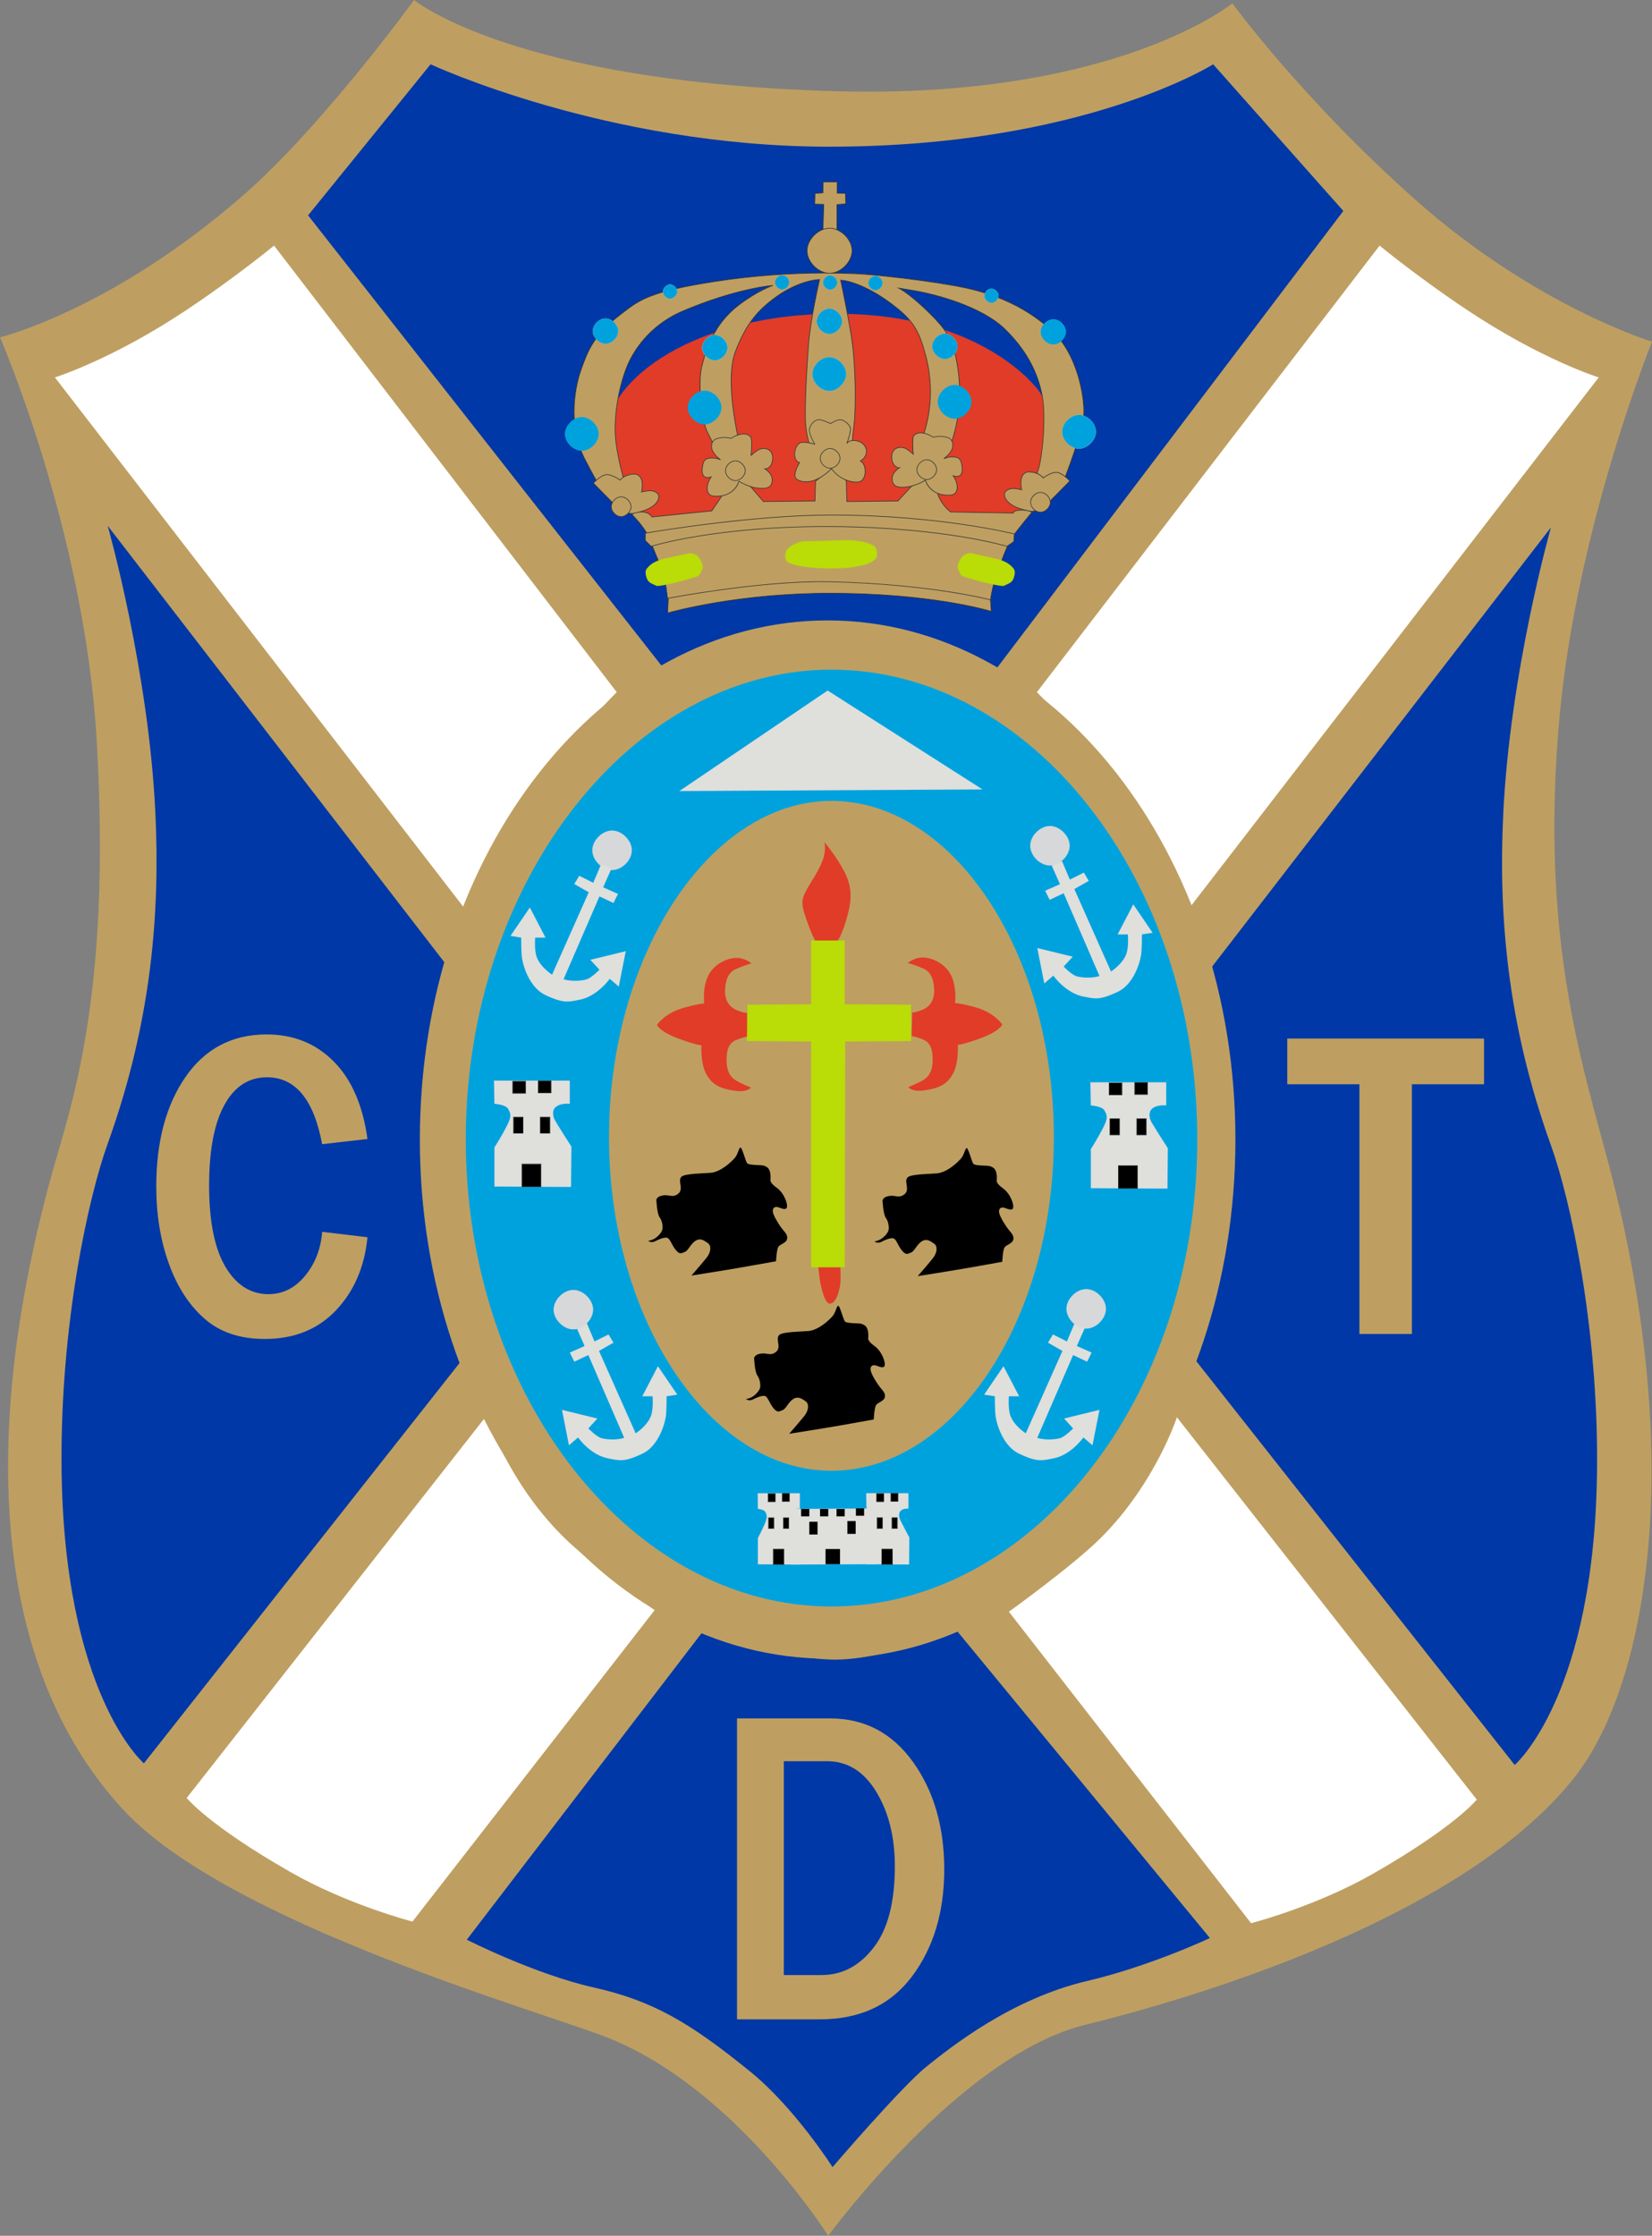 <?xml version="1.0" encoding="UTF-8"?>
<svg id="Calque_2" data-name="Calque 2" xmlns="http://www.w3.org/2000/svg" viewBox="0 0 1040.77 1408.22">
  <rect x="0" y="0" width="1040.77" height="1408.22" fill="#808080" stroke="none"/>
  <defs>
    <style>
      .cls-1, .cls-2, .cls-3, .cls-4, .cls-5, .cls-6, .cls-7, .cls-8, .cls-9, .cls-10, .cls-11, .cls-12, .cls-13, .cls-14, .cls-15, .cls-16, .cls-17, .cls-18 {
        stroke-width: 0px;
      }

      .cls-1, .cls-2, .cls-4, .cls-5, .cls-11, .cls-13, .cls-15, .cls-16 {
        fill-rule: evenodd;
      }

      .cls-1, .cls-6 {
        fill: #00a2de;
      }

      .cls-2, .cls-3 {
        fill: #badc07;
      }

      .cls-4, .cls-10 {
        fill: #e03c28;
      }

      .cls-5 {
        fill: #d7d8d9;
      }

      .cls-7 {
        fill: #353434;
      }

      .cls-8, .cls-15 {
        fill: #000;
      }

      .cls-9, .cls-13 {
        fill: #dfdfdc;
      }

      .cls-11 {
        fill: #fdd688;
      }

      .cls-12, .cls-16 {
        fill: #be9f61;
      }

      .cls-14 {
        fill: #fff;
      }

      .cls-17 {
        fill: #0038a7;
      }

      .cls-18 {
        fill: #9cd3ed;
      }
    </style>
  </defs>
  <g id="svg2816">
    <g>
      <g id="path2828">
        <path class="cls-12" d="M776.41,2.1s-73.4,60.13-249.11,55.37C323.17,51.93,260.88,0,260.88,0c0,0-58.15,80.13-108.64,123.88C69.2,195.84,0,212.46,0,212.46c0,0,53.18,121.94,60.88,253.27,9.7,164.7-17.15,233.06-29.05,276.78C-15.24,915.54-.25,1055.51,77.5,1139.73c66.45,71.96,264.35,127.33,305.86,143.92,80.47,32.21,138.41,124.57,138.41,124.57,0,0,83.04-113.49,161.91-132.87,45.1-11.08,233.9-60.88,308.64-156.37,45.2-57.77,70.11-198.15,22.13-382-16.59-63.67-44.94-145.29-31.83-286.48,11.08-119,58.16-235.28,58.16-235.28,0,0-73.12-22.22-148.11-88.57C820.7,62.97,776.41,2.1,776.41,2.1Z"/>
      </g>
      <g>
        <g id="path2832">
          <path class="cls-17" d="M194.09,135.65l77.18-95.15s111.05,51.89,251.18,51.89c159.85,0,241.85-51.89,241.85-51.89l82.01,92.36-217.97,287.55h-210.71L194.09,135.65Z"/>
        </g>
        <g id="path2836">
          <path class="cls-17" d="M67.83,331.15l213.81,277.13,10.39,247.05-201.38,255.34s-50.86-43.6-51.89-187.86c-.63-88.24,16.68-168.07,29.08-202.42,28.01-77.84,32.9-146.29,30.08-207.61-4.13-90.29-30.08-181.63-30.08-181.63Z"/>
        </g>
        <g id="path2840">
          <path class="cls-17" d="M977.11,332.18l-213.84,277.13-10.38,247.05,201.37,255.34s50.86-43.6,51.9-187.86c.63-88.24-16.68-168.08-29.05-202.42-28.04-77.84-32.92-146.29-30.11-207.61,4.13-90.29,30.11-181.63,30.11-181.63Z"/>
        </g>
        <g id="path2844">
          <path class="cls-17" d="M443.58,1026.59l-149.49,195.16s42.91,21.78,79.94,30.08c37.15,8.36,60.19,21.81,98.59,52.96,27.95,22.63,51.89,60.19,51.89,60.19,0,0,43.6-50.86,59.19-63.32,15.56-12.45,53.34-42.69,101.38-53.96,39.77-9.36,77.15-27.01,77.15-27.01l-159.85-194.09s-45.7,19.69-78.9,18.69c-34.24-1.03-79.91-18.69-79.91-18.69h0Z"/>
        </g>
      </g>
      <g id="path2848">
        <path class="cls-14" d="M635.6,1015.16s40.34-28.95,58.12-46.7c34.24-34.27,47.73-75.78,47.73-75.78l188.92,240.82s-13.61,17.12-65.38,46.7c-36.34,20.75-76.81,31.15-76.81,31.15l-152.58-196.19Z"/>
      </g>
      <g id="path2852">
        <path class="cls-14" d="M412.43,1014.14s-40.38-28.96-58.12-46.71c-34.27-34.27-47.76-75.78-47.76-75.78l-188.92,240.82s13.62,17.12,65.42,46.7c36.31,20.75,76.81,31.15,76.81,31.15l152.58-196.18Z"/>
      </g>
      <g id="path2856">
        <path class="cls-14" d="M653.25,435.97l215.9-281.28s23.85,19.72,55,40.47c46.98,31.33,83.04,42.56,83.04,42.56l-259.51,336.31s-15.15-45.17-40.47-76.81c-29.05-36.34-53.96-61.26-53.96-61.26h0Z"/>
      </g>
      <g id="path2860">
        <path class="cls-14" d="M388.55,435.97L172.65,154.68s-23.88,19.72-55.02,40.47c-46.95,31.33-83.04,42.56-83.04,42.56l259.5,336.31s15.18-45.17,40.47-76.81c29.08-36.34,53.99-61.26,53.99-61.26Z"/>
      </g>
      <g id="path2864">
        <path class="cls-16" d="M521.42,390.78c141.69,0,256.9,146.35,256.9,326.95s-115.21,326.99-256.9,326.99-256.91-146.36-256.91-326.99,115.21-326.95,256.91-326.95h0Z"/>
      </g>
      <g id="path2868">
        <path class="cls-1" d="M523.86,421.79c126.14,0,230.42,132.36,230.42,295.84s-104.28,294.24-230.42,294.24-230.43-132.33-230.43-294.24,104.32-295.84,230.43-295.84h0Z"/>
      </g>
      <g id="path2872">
        <path class="cls-16" d="M523.8,504.45c76.31,0,140.13,95,140.13,211.77s-63.82,210.17-140.13,210.17-140.13-94.96-140.13-210.17,63.85-211.77,140.13-211.77h0Z"/>
      </g>
      <g id="path2876">
        <path class="cls-15" d="M556,756.01c.69-1.72,2.1-2.41,4.51-2.76,3.07-.44,5.19,1.03,7.6,0,6.63-2.85.69-8.98,3.82-11.77,2.22-1.97,14.17-2.07,18.34-2.41,4.13-.34,9.67-3.47,14.86-9.01,2.38-2.5,2.76-6.57,3.82-6.91,1.03-.34,3.09,7.95,4.13,9.7,1.03,1.72,9.01,1.03,10.74,1.72s4.51,1.38,4.17,8.64c0,0-1.03,1.75,3.78,5.19,4.86,3.48,6.92,10.05,6.58,12.12s-2.41,1.38-5.2.34c-2.76-1.03-4.47.69-3.45,3.82,1.03,3.09,4.17,7.95,5.89,10.02,1.72,2.09,3.45,3.81,2.76,6.23-.69,2.44-4.48,3.13-5.54,4.86-1.03,1.71-1.38,8.98-1.38,8.98,0,0-11.76,2.09-21.43,3.81-9.7,1.72-31.83,5.2-31.83,5.2,0,0,7.26-8.3,9.67-11.43,2.44-3.1,3.13-7.26.69-8.98-2.41-1.75-4.82-3.48-7.95-1.41-3.1,2.1-4.51,6.23-6.58,6.95-2.06.69-3.09,2.07-5.88-1.41-2.76-3.44-3.45-7.6-5.88-7.6s-5.2,1.38-7.27,2.44c-2.06,1.03-4.13-.38-4.13-.38,0,0,2.4-.34,4.47-1.72,2.1-1.38,4.17-3.79,4.51-5.54.34-1.72,0-5.17-1.72-7.61-1.75-2.4-2.1-11.07-2.1-11.07h0Z"/>
      </g>
      <g id="path2880">
        <path class="cls-15" d="M413.47,755.66c.69-1.72,2.07-2.41,4.51-2.76,3.07-.44,5.16,1.03,7.61,0,6.6-2.85.69-9.01,3.79-11.77,2.22-1.97,14.21-2.07,18.34-2.41,4.16-.34,9.7-3.47,14.9-9.01,2.35-2.5,2.75-6.57,3.79-6.91,1.03-.34,3.13,7.95,4.16,9.7,1.03,1.72,8.98,1.03,10.74,1.72,1.72.69,4.48,1.38,4.13,8.64,0,0-1.03,1.75,3.82,5.19,4.85,3.48,6.92,10.05,6.57,12.12s-2.44,1.38-5.2.34c-2.75-1.03-4.51.69-3.47,3.82,1.06,3.09,4.16,7.95,5.88,10.02,1.75,2.09,3.47,3.81,2.79,6.23-.69,2.44-4.51,3.13-5.54,4.86-1.03,1.71-1.38,8.98-1.38,8.98,0,0-11.77,2.09-21.47,3.81-9.67,1.72-31.83,5.2-31.83,5.2,0,0,7.26-8.3,9.7-11.43,2.41-3.1,3.1-7.26.69-8.98-2.41-1.75-4.85-3.48-7.95-1.41-3.13,2.1-4.51,6.23-6.57,6.91-2.1.72-3.13,2.1-5.88-1.38-2.79-3.44-3.47-7.6-5.88-7.6s-5.2,1.38-7.26,2.41c-2.1,1.07-4.16-.34-4.16-.34,0,0,2.41-.34,4.51-1.72,2.07-1.38,4.13-3.79,4.51-5.54.34-1.72,0-5.2-1.75-7.6-1.72-2.41-2.07-11.08-2.07-11.08h0Z"/>
      </g>
      <g id="path2884">
        <path class="cls-15" d="M475.06,855.32c.69-1.72,2.07-2.41,4.48-2.76,3.1-.46,5.2,1.03,7.61,0,6.64-2.84.72-9.01,3.82-11.76,2.22-1.97,14.18-2.1,18.34-2.44s9.67-3.45,14.87-8.98c2.38-2.53,2.79-6.57,3.82-6.91s3.1,7.95,4.16,9.67c1.03,1.75,8.98,1.03,10.7,1.75,1.75.69,4.51,1.38,4.16,8.65,0,0-1.03,1.71,3.82,5.19,4.82,3.45,6.91,10.02,6.57,12.12-.34,2.07-2.44,1.38-5.19.34-2.79-1.03-4.51.69-3.48,3.78,1.03,3.13,4.17,7.98,5.88,10.05,1.72,2.07,3.48,3.82,2.79,6.23-.72,2.4-4.5,3.12-5.54,4.85-1.03,1.72-1.41,8.98-1.41,8.98,0,0-11.74,2.07-21.44,3.82-9.67,1.72-31.83,5.19-31.83,5.19,0,0,7.26-8.33,9.7-11.43,2.41-3.12,3.1-7.26.69-9.01-2.44-1.71-4.85-3.44-7.98-1.38-3.1,2.1-4.48,6.23-6.57,6.92-2.07.69-3.1,2.07-5.88-1.38-2.75-3.45-3.44-7.6-5.85-7.6s-5.2,1.38-7.29,2.4c-2.07,1.03-4.13-.34-4.13-.34,0,0,2.41-.34,4.48-1.71,2.1-1.38,4.16-3.82,4.51-5.54.34-1.72,0-5.19-1.72-7.6-1.72-2.44-2.07-11.08-2.07-11.08h0Z"/>
      </g>
      <g>
        <g id="path2888">
          <path class="cls-4" d="M515.53,797.54s.44,7.01,1.72,12.46c1.38,5.88,3.13,11.08,5.54,11.08,3.47,0,5.2-5.54,6.23-10.05,1.03-4.51.34-13.84.34-13.84l-13.83.34Z"/>
        </g>
        <g id="path2892">
          <path class="cls-4" d="M527.65,592.72s3.1-4.17,6.23-15.94c2.1-7.95,3.79-16.59-1.72-27.32-5.54-10.74-12.8-19.03-12.8-19.03,0,0,1.35,5.04-1.06,11.43-3.1,8.29-8.2,14.21-11.39,21.1-2.44,5.19-1.28,8.95.69,14.86,3.79,11.43,6.23,14.9,6.23,14.9h13.83Z"/>
        </g>
        <g id="path2896">
          <path class="cls-4" d="M574.69,637.69s1.72.34,6.58-1.72c4.85-2.1,7.67-6.42,7.26-13.17-.41-7.27-2.85-11.02-6.91-12.8-5.2-2.22-9.67-3.45-9.67-3.45,0,0,3.78-3.47,9.33-3.47s12.61,3.25,16.62,9.01c5.26,7.6,3.81,19.72,3.81,19.72,0,0,3.79.09,13.15,2.75,11.89,3.41,16.59,10.74,16.59,10.74,0,0-1.25,4.35-15.55,9.33-10.64,3.73-12.46,3.48-12.46,3.48,0,0,.69,10.86-2.78,17.65-3.98,7.76-9.93,9.86-18.69,11.08-7.58,1.03-9.68-2.1-9.68-2.1,0,0,4.41-1.84,7.61-3.45,4.85-2.44,7.7-5.82,7.7-14.11s-2.85-11.15-6.32-12.56c-3.45-1.38-6.92-2.07-6.92-2.07l.34-14.86Z"/>
        </g>
        <g id="path2900">
          <path class="cls-4" d="M470.65,637.94s-1.75.34-6.57-1.72c-4.85-2.09-7.67-6.41-7.29-13.14.44-7.26,2.88-11.05,6.95-12.8,5.16-2.25,9.67-3.47,9.67-3.47,0,0-3.79-3.45-9.33-3.45s-12.65,3.22-16.62,8.98c-5.29,7.6-3.82,19.72-3.82,19.72,0,0-3.79.1-13.15,2.79-11.89,3.41-16.59,10.7-16.59,10.7,0,0,1.25,4.35,15.56,9.36,10.64,3.73,12.46,3.45,12.46,3.45,0,0-.69,10.87,2.79,17.65,3.98,7.8,9.92,9.86,18.65,11.08,7.57,1.03,9.7-2.07,9.7-2.07,0,0-4.41-1.87-7.61-3.47-4.85-2.41-7.7-5.79-7.7-14.12s2.85-11.15,6.32-12.52c3.44-1.37,6.92-2.09,6.92-2.09l-.34-14.87Z"/>
        </g>
      </g>
      <g id="path2904">
        <path class="cls-5" d="M385.61,523.11c6.23,0,12.46,6.23,12.46,12.46s-6.23,12.46-12.46,12.46c-2.41,0-4.85-.95-6.92-2.48-3.22-2.38-5.54-6.17-5.54-9.98,0-6.23,6.23-12.46,12.46-12.46h0Z"/>
      </g>
      <g id="path2908">
        <path class="cls-13" d="M373.75,556.04l-8.83-4.41-3.1,5.19,9.08,5.2-23.1,51.89s-7.76-4.94-9.86-11.67c-1.35-4.41-.78-11.67-.78-11.67h6.51l-9.86-18.97-12.21,17.9,6.76,1.07s-.06,9.39.5,12.96c1.03,6.48,5.41,18.75,14.52,23.1,11.96,5.7,14.8,4.35,21.53,3.13,11.42-2.1,19.22-13.24,19.22-13.24l5.7,4.92,4.41-22.32-22.32,5.44,5.73,6.23s-5.2,5.47-8.58,6.23c-8.04,1.82-14.02-.25-14.02-.25l22.6-52.15,8.83,4.13,2.85-5.7-9.36-4.17,5.2-11.67-6.48-2.84-4.95,11.67Z"/>
      </g>
      <g id="path2912">
        <path class="cls-13" d="M672.18,844.93l-8.82-4.41-3.13,5.19,9.11,5.19-23.1,51.9s-7.8-4.91-9.86-11.67c-1.37-4.38-.78-11.67-.78-11.67h6.47l-9.86-18.93-12.2,17.9,6.75,1.03s-.06,9.39.54,12.99c1.03,6.48,5.41,18.72,14.52,23.07,11.92,5.73,14.78,4.35,21.54,3.13,11.42-2.07,19.18-13.24,19.18-13.24l5.73,4.94,4.41-22.32-22.32,5.45,5.7,6.23s-5.17,5.45-8.55,6.23c-8.04,1.81-14.02-.29-14.02-.29l22.57-52.14,8.82,4.16,2.85-5.73-9.33-4.13,5.19-11.71-6.51-2.85-4.92,11.67Z"/>
      </g>
      <g id="path2916">
        <path class="cls-13" d="M374.53,844.93l8.83-4.41,3.13,5.19-9.11,5.19,23.1,51.9s7.79-4.91,9.86-11.67c1.38-4.38.78-11.67.78-11.67h-6.48l9.86-18.93,12.21,17.9-6.76,1.03s.06,9.39-.5,12.99c-1.06,6.48-5.45,18.72-14.55,23.07-11.92,5.73-14.77,4.35-21.53,3.13-11.42-2.07-19.19-13.24-19.19-13.24l-5.73,4.94-4.41-22.32,22.32,5.45-5.7,6.23s5.2,5.45,8.58,6.23c8.04,1.81,13.99-.29,13.99-.29l-22.57-52.14-8.83,4.16-2.85-5.73,9.33-4.13-5.16-11.71,6.48-2.85,4.91,11.67Z"/>
      </g>
      <g id="path2920">
        <path class="cls-13" d="M674,554.03l8.82-4.41,3.1,5.19-9.08,5.2,23.1,51.89s7.8-4.91,9.86-11.67c1.35-4.38.78-11.67.78-11.67h-6.47l9.86-18.93,12.18,17.9-6.73,1.03s.06,9.39-.54,12.99c-1.03,6.48-5.41,18.72-14.52,23.07-11.92,5.73-14.78,4.35-21.54,3.13-11.42-2.07-19.21-13.24-19.21-13.24l-5.7,4.95-4.41-22.32,22.32,5.44-5.7,6.23s5.17,5.44,8.55,6.23c8.04,1.81,14.02-.28,14.02-.28l-22.57-52.15-8.82,4.16-2.88-5.72,9.36-4.13-5.19-11.71,6.48-2.84,4.94,11.67Z"/>
      </g>
      <g id="path2924">
        <path class="cls-5" d="M661.45,520.26c6.23,0,12.46,6.23,12.46,12.45s-6.23,12.46-12.46,12.46c-2.4,0-4.85-.94-6.91-2.47-3.22-2.38-5.5-6.2-5.5-9.99,0-6.23,6.19-12.45,12.42-12.45h0Z"/>
      </g>
      <g id="path2928">
        <path class="cls-5" d="M361.23,812.47c6.23,0,12.46,6.23,12.46,12.42s-6.23,12.46-12.46,12.46c-2.44,0-4.85-.94-6.92-2.48-3.22-2.37-5.54-6.16-5.54-9.98,0-6.19,6.23-12.42,12.46-12.42h0Z"/>
      </g>
      <g id="path2932">
        <path class="cls-5" d="M684.3,811.94c6.23,0,12.46,6.23,12.46,12.46s-6.23,12.46-12.46,12.46c-2.44,0-4.86-.95-6.91-2.48-3.23-2.38-5.54-6.2-5.54-9.98,0-6.23,6.23-12.46,12.46-12.46Z"/>
      </g>
      <g id="path2940">
        <path class="cls-9" d="M686.96,681.7h47.76v14.56s-6.76-.79-9.61,2.84c-1.28,1.63-1.03,4.41-.26,6.48.79,2.09,10.9,17.65,10.9,17.65l-.25,25.45-48.27-.29v-24.63s4.41-6.76,8.04-14.02c2.53-5.1,2.53-6.98.5-10.39-1.54-2.6-8.55-3.09-8.55-3.09l-.28-14.56Z"/>
      </g>
      <g id="path2984">
        <path class="cls-13" d="M311.21,680.67h47.76v14.56s-6.76-.79-9.61,2.84c-1.28,1.63-1.03,4.41-.25,6.48.78,2.07,10.89,17.65,10.89,17.65l-.25,25.42-48.26-.25v-24.67s4.41-6.72,8.04-13.99c2.54-5.1,2.54-7.01.5-10.39-1.53-2.6-8.54-3.09-8.54-3.09l-.28-14.56Z"/>
      </g>
      <g id="path3036">
        <path class="cls-9" d="M497.88,950.44l55.71-.34-1.43,35.12-53.84.25-.44-35.02Z"/>
      </g>
      <g id="path3044">
        <path class="cls-9" d="M545.71,940.52h26.6v9.74s-3.75-.5-5.35,1.94c-.71,1.1-.59,2.94-.15,4.35.44,1.38,6.07,11.83,6.07,11.83l-.16,17.05-26.85-.18v-16.52s2.47-4.54,4.47-9.39c1.41-3.45,1.41-4.7.28-6.98-.84-1.72-4.75-2.1-4.75-2.1l-.16-9.74Z"/>
      </g>
      <g id="path3092">
        <path class="cls-9" d="M477.35,940.55h26.57v9.77s-3.76-.54-5.35,1.91c-.72,1.1-.56,2.97-.13,4.35.44,1.38,6.07,11.83,6.07,11.83l-.16,17.06-26.89-.18v-16.53s2.47-4.5,4.51-9.38c1.41-3.41,1.41-4.7.28-6.95-.88-1.75-4.79-2.09-4.79-2.09l-.12-9.77Z"/>
      </g>
      <g id="path3100">
        <path class="cls-8" d="M487.52,962.74h-3.32v-6.75h3.32v6.75Z"/>
        <path class="cls-7" d="M487.73,962.94h-3.74v-7.17h3.74v7.17ZM484.41,962.53h2.9v-6.34h-2.9v6.34Z"/>
      </g>
      <g id="path3108">
        <path class="cls-8" d="M493.81,985.37h-6.64v-9.58h6.64v9.58Z"/>
        <path class="cls-7" d="M494.02,985.58h-7.05v-10h7.05v10ZM487.38,985.16h6.22v-9.17h-6.22v9.17Z"/>
      </g>
      <g id="path3116">
        <path class="cls-8" d="M496.91,962.74h-3.32v-6.75h3.32v6.75Z"/>
        <path class="cls-7" d="M497.12,962.94h-3.73v-7.17h3.73v7.17ZM493.8,962.53h2.9v-6.34h-2.9v6.34Z"/>
      </g>
      <g id="path3124">
        <path class="cls-8" d="M488.4,945.87h-4.48v-5.04h4.48v5.04Z"/>
        <path class="cls-7" d="M488.6,946.08h-4.89v-5.46h4.89v5.46ZM484.13,945.66h4.06v-4.62h-4.06v4.62Z"/>
      </g>
      <g id="path3132">
        <path class="cls-8" d="M497.35,945.71h-4.48v-5.06h4.48v5.06Z"/>
        <path class="cls-7" d="M497.56,945.92h-4.89v-5.48h4.89v5.48ZM493.08,945.5h4.06v-4.65h-4.06v4.65Z"/>
      </g>
      <g>
        <g>
          <g id="path2948">
            <path class="cls-8" d="M705.27,714.82h-5.98v-10.14h5.98v10.14Z"/>
            <path class="cls-7" d="M705.48,715.02h-6.39v-10.56h6.39v10.56ZM699.5,714.61h5.56v-9.73h-5.56v9.73Z"/>
          </g>
          <g id="path2956">
            <path class="cls-8" d="M716.57,748.53h-11.95v-14.27h11.95v14.27Z"/>
            <path class="cls-7" d="M716.77,748.73h-12.37v-14.69h12.37v14.69ZM704.82,748.32h11.54v-13.86h-11.54v13.86Z"/>
          </g>
          <g id="path2964">
            <path class="cls-8" d="M722.14,714.82h-5.98v-10.14h5.98v10.14Z"/>
            <path class="cls-7" d="M722.35,715.02h-6.39v-10.56h6.39v10.56ZM716.38,714.61h5.56v-9.73h-5.56v9.73Z"/>
          </g>
          <g id="path2972">
            <path class="cls-8" d="M706.83,689.62h-8.04v-7.52h8.04v7.52Z"/>
            <path class="cls-7" d="M707.04,689.83h-8.45v-7.93h8.45v7.93ZM699,689.42h7.62v-7.1h-7.62v7.1Z"/>
          </g>
          <g id="path2980">
            <path class="cls-8" d="M722.92,689.37h-8.04v-7.51h8.04v7.51Z"/>
            <path class="cls-7" d="M723.13,689.57h-8.46v-7.92h8.46v7.92ZM715.08,689.16h7.63v-7.09h-7.63v7.09Z"/>
          </g>
          <g id="path2996">
            <path class="cls-8" d="M329.52,713.75h-5.98v-10.1h5.98v10.1Z"/>
            <path class="cls-7" d="M329.73,713.96h-6.4v-10.52h6.4v10.52ZM323.75,713.54h5.56v-9.69h-5.56v9.69Z"/>
          </g>
          <g id="path3004">
            <path class="cls-8" d="M340.79,747.49h-11.92v-14.27h11.92v14.27Z"/>
            <path class="cls-7" d="M341,747.7h-12.34v-14.69h12.34v14.69ZM329.07,747.28h11.51v-13.86h-11.51v13.86Z"/>
          </g>
          <g id="path3012">
            <path class="cls-8" d="M346.39,713.75h-5.98v-10.1h5.98v10.1Z"/>
            <path class="cls-7" d="M346.6,713.96h-6.4v-10.52h6.4v10.52ZM340.62,713.54h5.56v-9.69h-5.56v9.69Z"/>
          </g>
          <g id="path3020">
            <path class="cls-8" d="M331.08,688.59h-8.04v-7.52h8.04v7.52Z"/>
            <path class="cls-7" d="M331.29,688.8h-8.46v-7.93h8.46v7.93ZM323.25,688.38h7.63v-7.1h-7.63v7.1Z"/>
          </g>
          <g id="path3028">
            <path class="cls-8" d="M347.17,688.33h-8.04v-7.54h8.04v7.54Z"/>
            <path class="cls-7" d="M347.38,688.54h-8.46v-7.95h8.46v7.95ZM339.34,688.13h7.63v-7.13h-7.63v7.13Z"/>
          </g>
        </g>
        <g id="path3052">
          <path class="cls-8" d="M555.91,962.71h-3.33v-6.79h3.33v6.79Z"/>
          <path class="cls-7" d="M556.12,962.92h-3.74v-7.21h3.74v7.21ZM552.8,962.5h2.91v-6.38h-2.91v6.38Z"/>
        </g>
        <g id="path3060">
          <path class="cls-8" d="M562.2,985.34h-6.67v-9.58h6.67v9.58Z"/>
          <path class="cls-7" d="M562.41,985.55h-7.08v-10h7.08v10ZM555.75,985.13h6.25v-9.17h-6.25v9.17Z"/>
        </g>
        <g id="path3068">
          <path class="cls-8" d="M565.3,962.71h-3.32v-6.79h3.32v6.79Z"/>
          <path class="cls-7" d="M565.5,962.92h-3.73v-7.21h3.73v7.21ZM562.19,962.5h2.9v-6.38h-2.9v6.38Z"/>
        </g>
        <g id="path3076">
          <path class="cls-8" d="M556.75,945.84h-4.48v-5.04h4.48v5.04Z"/>
          <path class="cls-7" d="M556.96,946.04h-4.9v-5.46h4.9v5.46ZM552.48,945.63h4.06v-4.62h-4.06v4.62Z"/>
        </g>
        <g id="path3084">
          <path class="cls-8" d="M565.74,945.65h-4.48v-5.04h4.48v5.04Z"/>
          <path class="cls-7" d="M565.94,945.86h-4.89v-5.46h4.89v5.46ZM561.47,945.44h4.06v-4.62h-4.06v4.62Z"/>
        </g>
        <g id="path3136">
          <path class="cls-15" d="M529.21,985.25h-9.11v-9.58h9.11v9.58Z"/>
        </g>
        <g id="path3140">
          <path class="cls-15" d="M515.06,966.53h-5.2v-8.04h5.2v8.04Z"/>
        </g>
        <g id="path3144">
          <path class="cls-15" d="M509.87,955.1h-5.16v-4.66h5.16v4.66Z"/>
        </g>
        <g id="path3148">
          <path class="cls-15" d="M521.79,955.1h-5.16v-4.66h5.16v4.66Z"/>
        </g>
        <g id="path3152">
          <path class="cls-15" d="M532.18,955.1h-5.16v-4.66h5.16v4.66Z"/>
        </g>
        <g id="path3156">
          <path class="cls-15" d="M544.39,954.7h-5.16v-4.64h5.16v4.64Z"/>
        </g>
        <g id="path3160">
          <path class="cls-15" d="M539.07,966.12h-5.2v-8.04h5.2v8.04Z"/>
        </g>
      </g>
      <g id="path3164">
        <path class="cls-13" d="M427.99,498.26l190.99-1.03-97.56-62.29-93.43,63.32Z"/>
      </g>
      <g id="path3168">
        <path class="cls-12" d="M889.5,840.23h-33.05v-157.3h-45.45v-28.77h123.95v28.77h-45.45v157.3Z"/>
      </g>
      <g id="path3172">
        <path class="cls-12" d="M202.95,775.88l28.55,3.41c-1.81,18.65-8.42,33.99-19.81,46.01-11.42,12.05-26.39,18.06-44.88,18.06-15.62,0-28.29-4.25-38-12.8-9.73-8.54-17.21-20.12-22.47-34.77-5.26-14.62-7.89-30.77-7.89-48.4,0-28.36,6.17-51.43,18.53-69.2,12.33-17.75,29.33-26.64,50.95-26.64,16.93,0,31.05,5.67,42.32,17.03,11.27,11.36,18.34,27.64,21.25,48.83l-28.55,3.26c-5.23-28.08-16.84-42.13-34.77-42.13-11.52,0-20.47,5.85-26.86,17.52-6.39,11.67-9.58,28.61-9.58,50.8s3.41,39.53,10.27,51.05c6.82,11.49,15.9,17.24,27.17,17.24,9.01,0,16.68-3.88,23.04-11.58,6.32-7.73,9.92-16.96,10.74-27.7h0Z"/>
      </g>
      <g id="path3176">
        <path class="cls-12" d="M464.33,1271.91v-189.55h58.62c21.69,0,39.09,9.14,52.24,27.42,13.11,18.28,19.69,40.85,19.69,67.7s-6.76,49.3-20.28,67.35c-13.53,18.06-32.87,27.07-58.06,27.07h-52.21ZM493.81,1244h23.88c12.83,0,23.72-5.73,32.64-17.21,8.95-11.49,13.43-28.55,13.43-51.24,0-18.53-3.91-34.18-11.74-47.01-7.79-12.8-18.12-19.22-30.92-19.22h-27.29v134.68Z"/>
      </g>
      <g id="path3180">
        <path class="cls-10" d="M382.67,275.28c1.47,12.2,12.46,40.69,22,49.82,9.55,9.14,38.22,12.05,56.06,14.96,17.84,2.92,145.32-2.5,164.82-7.48,19.53-4.98,30.74-26.17,36.55-38.19,5.79-12.05-.84-39.47-7.88-48.57-7.08-9.14-44.45-49.77-132.05-48.17-91.74,1.66-143.23,46.51-139.5,77.63Z"/>
      </g>
      <g id="path3188">
        <path class="cls-12" d="M529.65,176.47s13.9.25,35.3,17.43c11.02,8.86,14.49,15.71,18.41,30.55,7.39,28.14-1.81,50.01-1.81,50.01l17.44,5.38s7.88-18.93,5.01-44.01c-2.2-18.85-6.67-25.73-12.05-31.96-5.42-6.23-17.88-18.28-25.76-22.44l9.98,1.66c12.3,2.06,41.94,9.58,56.87,24.09,14.96,14.53,21.19,29.05,23.66,42.35,2.5,13.27,0,40.28-2.92,47.32-2.91,7.08,16.63,5.42,16.63,5.42,0,0,12.04-30.34,12.45-41.95.41-11.64-4.57-37.78-19.94-51.89-15.37-14.12-33.21-22.44-53.96-27.01-20.78-4.54-58.97-8.7-70.18-9.11-11.21-.44-45.67-1.66-88.45,4.98-42.75,6.63-47.98,12.08-59.37,20.75-17.06,13.02-20.75,23.25-24.91,34.86-4.13,11.65-8.29,35.71,2.5,56.47,10.8,20.78,12.05,20.78,12.05,20.78l12.86-6.67s-4.98-16.19-5.82-29.45c-.81-13.3,2.5-31.99,7.89-44.45,5.41-12.45,16.87-26.1,34.46-33.61,34.05-14.55,56.9-16.21,56.9-16.21,0,0-9.33,3.09-21.6,12.45-16.18,12.36-21.06,29.7-23.26,39.03-2.63,11.18.41,34.9,3.72,41.13,3.35,6.23,5.41,11.21,5.41,11.21l14.93-3.32s-10.08-39.22-2.88-58.56c6.98-18.81,15.43-26.89,23.66-33.21,16.18-12.45,29.48-12.45,29.48-12.45,0,0-5.82,24.5-7.07,41.94-1.25,17.44-2.5,40.69-1.66,50.24.84,9.54,4.98,19.49,4.98,19.49l24.1-.41s-.44-5.82,1.22-18.69c1.66-12.86.85-38.18-.81-51.48-1.66-13.28-7.48-40.69-7.48-40.69Z"/>
        <path class="cls-7" d="M380.65,310.39h-.05c-.67,0-4.23-5.49-12.23-20.9-9.92-19.06-7.56-42.42-2.51-56.63,4.21-11.74,7.84-21.87,24.98-34.96.59-.45,1.17-.89,1.73-1.32,10.33-7.93,17.15-13.17,57.74-19.47,28.88-4.48,58.66-6.15,88.49-4.98,11.41.42,49.77,4.65,70.21,9.12,21.77,4.79,39.45,13.64,54.05,27.06,15.98,14.67,20.38,41.4,20,52.05-.41,11.51-12.35,41.71-12.47,42.01l-.05.12h-.13c-.57.06-13.83,1.14-16.63-2.68-.62-.84-.69-1.86-.21-3.01,2.84-6.85,5.43-33.79,2.9-47.21-2.95-15.87-10.67-29.69-23.6-42.24-14.26-13.86-42.39-21.63-56.76-24.04l-8.8-1.46c8.18,4.76,20,16.43,24.76,21.9,5.1,5.91,9.86,12.8,12.1,32.07,2.85,24.84-4.94,43.92-5.02,44.11l-.07.18-17.84-5.51.09-.21c.09-.22,9.09-22.14,1.8-49.88-3.87-14.7-7.23-21.51-18.33-30.44-16.58-13.3-29.91-17.16-34.91-17.37.6,2.84,5.87,28,7.43,40.44,1.73,13.88,2.45,38.87.81,51.53-1.63,12.69-1.22,18.58-1.22,18.64l.02.22h-.22s-24.24.42-24.24.42l-.05-.13c-.04-.1-4.15-10.09-4.99-19.56-.97-10.99.84-38.82,1.66-50.27,1.17-16.3,6.4-39.03,7.02-41.71-4.76.1-16.58,2.78-29.09,12.41-7.65,5.88-16.42,13.77-23.6,33.12-7.1,19.06,2.78,58.05,2.88,58.44l.05.21-.21.05-15.1,3.35-.07-.16s-2.1-5.04-5.41-11.19c-3.26-6.13-6.46-29.73-3.74-41.28,2.62-11.15,7.89-27.35,23.33-39.15,9.4-7.17,17.16-10.7,20.24-11.94-8.95.94-29.98,5.22-55.33,16.06-21.93,9.37-31.33,26.55-34.35,33.5-5.37,12.43-8.68,31.08-7.87,44.35.83,13.09,5.76,29.24,5.81,29.41l.05.17-.16.08-12.91,6.69ZM520.33,172.18c-23.61,0-47.07,1.79-69.96,5.34-40.48,6.28-47.27,11.5-57.55,19.39-.56.43-1.14.87-1.73,1.33-17.05,13.01-20.66,23.09-24.84,34.77-5.01,14.13-7.37,37.35,2.49,56.3,9.31,17.91,11.48,20.32,11.87,20.64l12.61-6.53c-.53-1.75-4.99-16.91-5.78-29.34-.81-13.33,2.51-32.06,7.9-44.54,3.05-7,12.51-24.3,34.57-33.72,26.96-11.52,49.06-15.65,56.97-16.23l.08.41c-.09.03-9.44,3.19-21.54,12.42-15.33,11.72-20.57,27.82-23.18,38.91-2.61,11.1.48,34.94,3.7,40.98,2.98,5.55,4.97,10.16,5.36,11.07l14.55-3.23c-.78-3.13-9.69-40.03-2.82-58.48,7.22-19.46,16.03-27.4,23.73-33.31,12.84-9.88,24.98-12.49,29.61-12.49h.26l-.06.26c-.06.24-5.83,24.69-7.07,41.91-.82,11.44-2.63,39.25-1.66,50.2.78,8.81,4.42,18.1,4.91,19.3l23.74-.4c-.06-1.18-.24-7.13,1.23-18.51,1.63-12.63.91-37.57-.81-51.43-1.64-13.12-7.42-40.4-7.48-40.67l-.06-.26h.26c4.83.09,18.45,3.85,35.43,17.48,11.2,9.01,14.58,15.86,18.47,30.66,6.94,26.42-.82,47.6-1.73,49.94l17.03,5.26c.78-1.98,7.61-20.27,4.92-43.73-2.23-19.15-6.95-26-12-31.85-4.95-5.69-17.57-18.1-25.7-22.39l-1.14-.6,11.25,1.87c14.42,2.41,42.65,10.22,56.98,24.15,12.99,12.62,20.75,26.51,23.72,42.47,2.54,13.48-.08,40.55-2.93,47.44-.42,1.03-.37,1.88.16,2.61,2.52,3.44,14.74,2.63,16.12,2.53.83-2.1,12-30.68,12.39-41.75.37-10.58-3.99-37.16-19.87-51.73-14.55-13.37-32.17-22.19-53.86-26.96-20.42-4.46-58.74-8.69-70.14-9.1-6.15-.24-12.31-.36-18.45-.36Z"/>
      </g>
      <g id="path3196">
        <path class="cls-12" d="M398.25,324.2s9.33,9.01,12.08,17.65c2.79,8.67,7.64,15.93,9.36,28.39,1.72,12.46,1.03,8.98,1.03,8.98,0,0,82-11.08,101.03-10.74,19.03.34,102.07,10.74,102.07,10.74,0,0,.69-6.57,2.76-13.14,2.1-6.58,7.64-23.2,11.77-28.7,4.16-5.54,11.76-14.71,11.76-14.71,0,0-1.63-1.38-6.57-1.38-5.35,0-5.19,1.87-5.19,1.87l-39.44-.69s-3.1-2.07-5.89-6.57c-2.75-4.51-2.75-7.26-2.75-7.26l-7.27-6.23-8.67,3.82-8.64,9.33-32.17.34-.34-13.15-9.36-7.6-10.02,7.95-.34,12.46-32.52.34-7.98-9.33-7.95-3.82-8.64,5.54s0,1.71-2.79,5.88c-2.75,4.17-5.2,7.6-5.2,7.6l-37.68,3.82s-1.41-3.13-6.6-3.13-5.85,1.72-5.85,1.72h0Z"/>
        <path class="cls-7" d="M420.84,379.88c-.19,0-.24-.23-.31-.62l-.05-.22.14-.02c-.09-.92-.36-3.19-1.13-8.76-1.14-8.28-3.65-14.19-6.07-19.9-1.21-2.86-2.35-5.56-3.28-8.45-2.71-8.49-11.93-17.48-12.03-17.57l-.1-.1.05-.13c.03-.08.8-1.85,6.04-1.85,4.71,0,6.38,2.5,6.72,3.12l37.45-3.8c.38-.53,2.64-3.75,5.14-7.52,2.7-4.04,2.75-5.75,2.75-5.77v-.11s.1-.06.1-.06l8.74-5.61.1.05,8.02,3.87,7.92,9.25,32.22-.34.34-12.36.08-.06,10.15-8.05.13.11,9.43,7.66.34,13.04,31.88-.34,8.65-9.31,8.79-3.87.1.09,7.34,6.3v.1s.04,2.75,2.72,7.15c2.54,4.1,5.37,6.19,5.78,6.47l39.19.68c.04-.16.13-.38.35-.62.52-.57,1.82-1.25,5.03-1.25,4.96,0,6.64,1.37,6.71,1.43l.16.13-.13.16c-.07.09-7.65,9.23-11.76,14.7-4.08,5.43-9.57,21.84-11.74,28.64-2.04,6.47-2.74,13.03-2.75,13.1l-.02.21-.21-.03c-.83-.1-83.24-10.4-102.04-10.74-.29,0-.59,0-.91,0-19.73,0-94.48,9.99-99.81,10.7.01.45-.06.47-.16.48-.02,0-.03,0-.05,0ZM520.86,368.27c.32,0,.62,0,.91,0,18.36.33,97.22,10.13,101.88,10.71.14-1.18.9-7.11,2.74-12.97,2.18-6.82,7.69-23.29,11.8-28.76,3.8-5.06,10.55-13.24,11.62-14.54-.53-.32-2.34-1.21-6.27-1.21-3.02,0-4.22.59-4.7,1.09-.29.3-.28.55-.28.56v.22s-.21,0-.21,0l-39.5-.69-.05-.03s-3.17-2.15-5.95-6.63c-2.5-4.09-2.75-6.73-2.78-7.27l-7.1-6.09-8.51,3.75-8.67,9.36h-.09s-32.38.35-32.38.35l-.35-13.26-9.16-7.44-9.81,7.78-.35,12.56h-.2s-32.62.35-32.62.35l-.06-.07-7.95-9.29-7.8-3.75-8.45,5.43c-.05.46-.39,2.26-2.81,5.88-2.73,4.12-5.18,7.57-5.2,7.61l-.06.08h-.09s-37.84,3.85-37.84,3.85l-.06-.14s-1.43-3.01-6.41-3.01c-4.13,0-5.31,1.12-5.59,1.48,1.1,1.09,9.45,9.56,12.01,17.62.93,2.88,2.06,5.57,3.27,8.41,2.43,5.74,4.95,11.67,6.1,20.01.74,5.31,1.04,7.69,1.12,8.76,5.59-.75,80.11-10.7,99.83-10.7Z"/>
      </g>
      <g id="path3208">
        <path class="cls-12" d="M410.18,344.1s41-12.96,114.18-12.45c70.58.5,110.01,12.45,110.01,12.45l4.33-2.94.34-4.85s-47.16-11.93-115.21-11.93c-51.89,0-117.28,11.43-117.28,11.43v4.66l3.63,3.63Z"/>
        <path class="cls-7" d="M410.12,344.34l-.09-.09-3.69-3.69v-4.92l.17-.03c.65-.11,65.99-11.43,117.31-11.43,35.16,0,64.63,3.24,83.15,5.97,20.07,2.95,31.99,5.94,32.11,5.97l.17.04v.17s-.35,4.95-.35,4.95l-4.49,3.05-.1-.03c-.1-.03-10.06-3.02-28.52-6.04-17.03-2.78-44.99-6.15-81.43-6.41-1.37,0-2.75-.01-4.1-.01-69.77,0-109.61,12.33-110.01,12.46l-.12.04ZM520.26,331.43c1.36,0,2.72,0,4.11.01,36.47.26,64.46,3.63,81.51,6.42,17.52,2.86,27.4,5.7,28.47,6.02l4.16-2.83.32-4.57c-1.52-.37-13.14-3.16-31.91-5.92-18.51-2.72-47.95-5.96-83.08-5.96-49.99,0-113.3,10.75-117.07,11.39v4.4l3.48,3.48c2.48-.76,42.1-12.44,110.02-12.44Z"/>
      </g>
      <g id="path3216">
        <path class="cls-12" d="M420.57,386.14s42.04-12.45,102.22-12.45c65.91,0,101.72,11.43,101.72,11.43l-.5-7.27s-36.37-9.86-100.69-11.42c-43.1-1.03-102.25,10.38-102.25,10.38l-.5,9.33Z"/>
        <path class="cls-7" d="M420.35,386.42v-.29s.52-9.49.52-9.49l.16-.03c.57-.11,54.67-10.45,96.68-10.45,1.9,0,3.77.02,5.62.07,33.24.81,58.85,3.87,74.49,6.3,16.95,2.63,26.15,5.1,26.24,5.13l.14.04v.15s.53,7.57.53,7.57l-.29-.09c-.36-.11-36.54-11.42-101.66-11.42-59.47,0-101.74,12.32-102.16,12.44l-.28.08ZM421.27,376.98l-.48,8.87c3.79-1.08,45.02-12.38,102-12.38,62.11,0,97.93,10.27,101.5,11.35l-.48-6.82c-2.57-.67-38.95-9.88-100.49-11.37-41.46-.99-98.6,9.7-102.05,10.35Z"/>
      </g>
      <g id="path3224">
        <path class="cls-12" d="M562.58,284.42c1.97-3.35,5.88-2.76,7.64-2.07,1.72.69,5.16,3.79,5.16,3.79,0,0-.97-10.3.34-11.74,4.17-4.5,12.3,1.03,12.3,1.03,0,0,3.97-1.38,8.98.16,3.69,1.15,3.79,5.44,2.6,7.79-1.57,3.13-5.01,5.54-5.01,5.54,0,0,3.29-1.57,7.1-1.03,3.23.43,3.82,2.38,4.32,5.54,1.38,9.17-5.54,6.23-5.54,6.23,0,0,1.56,2.06,2.25,4.82.69,2.79.38,6.88-3.47,7.29-13.49,1.38-16.25-9.36-16.25-9.36,0,0-6.6,4.51-14.55,4.51-2,0-6.04-.1-6.39-4.86-.34-4.66,4.66-7.44,4.66-7.44,0,0-2.76.18-4.16-2.95-.85-1.91-1.19-5.16,0-7.26h0Z"/>
        <path class="cls-7" d="M597,312.1c-8.97,0-13.08-5.82-14.12-9.36-1.27.8-7.35,4.39-14.42,4.39-1.86,0-6.23,0-6.59-5.05-.28-3.81,2.93-6.41,4.23-7.3-.94-.15-2.69-.74-3.71-3.02-.9-2.02-1.2-5.31,0-7.45h0c1.98-3.37,5.89-2.94,7.89-2.16,1.41.56,3.87,2.65,4.83,3.48-.19-2.27-.76-10.05.45-11.38,1.76-1.91,4.51-2.33,7.93-1.23,2.26.73,4.14,1.91,4.55,2.18.66-.2,4.44-1.22,9.01.19,1.39.43,2.42,1.35,2.97,2.66.78,1.86.44,4.06-.25,5.42-1.03,2.06-2.84,3.8-3.99,4.77,1.32-.42,3.51-.9,5.93-.56,3.42.46,4,2.56,4.5,5.71.47,3.12.04,5.22-1.28,6.24-1.28.98-3.02.68-3.93.42.51.79,1.43,2.39,1.93,4.37.44,1.77.5,4.25-.64,5.88-.68.97-1.69,1.53-3.01,1.67-.79.08-1.55.12-2.28.12ZM583.14,302.07l.07.29c.03.1,2.88,10.54,16.03,9.2,1.19-.13,2.1-.63,2.71-1.5,1.06-1.51,1-3.85.58-5.54-.67-2.68-2.2-4.72-2.22-4.74l-.47-.62.72.3s2.55,1.06,4.13-.16c1.19-.92,1.56-2.89,1.12-5.85-.48-3.06-1-4.94-4.14-5.36-3.7-.52-6.95,1-6.98,1.01l-.21-.36s3.41-2.42,4.94-5.47c.64-1.28.97-3.34.24-5.07-.51-1.2-1.42-2.02-2.71-2.42-4.89-1.5-8.81-.18-8.86-.16l-.1.03-.09-.06c-.08-.05-8.03-5.38-12.03-1.06-1.02,1.13-.56,8.74-.29,11.58l.05.53-.4-.36s-3.43-3.08-5.1-3.75c-1.87-.73-5.54-1.14-7.38,1.98-1.1,1.94-.86,5.12.01,7.07,1.32,2.96,3.85,2.82,3.96,2.82l.92-.06-.8.45c-.05.03-4.89,2.77-4.56,7.25.34,4.66,4.28,4.66,6.18,4.66,7.79,0,14.37-4.43,14.43-4.47l.25-.17Z"/>
      </g>
      <g id="path3228">
        <path class="cls-18" d="M583.89,289.59c3.09,0,6.19,3.09,6.19,6.23s-3.1,6.23-6.19,6.23c-1.23,0-2.44-.5-3.48-1.25-1.63-1.19-2.76-3.1-2.76-4.98,0-3.13,3.1-6.23,6.23-6.23h0Z"/>
      </g>
      <g id="path3236">
        <path class="cls-12" d="M583.89,289.59c3.09,0,6.19,3.09,6.19,6.23s-3.1,6.23-6.19,6.23c-1.23,0-2.44-.5-3.48-1.25-1.63-1.19-2.76-3.1-2.76-4.98,0-3.13,3.1-6.23,6.23-6.23h0Z"/>
        <path class="cls-7" d="M583.89,302.24c-1.2,0-2.44-.45-3.6-1.29-1.73-1.26-2.84-3.28-2.84-5.14,0-3.25,3.19-6.43,6.44-6.43s6.4,3.19,6.4,6.43-3.17,6.43-6.4,6.43ZM583.89,289.79c-3.04,0-6.03,2.98-6.03,6.02,0,1.74,1.05,3.63,2.67,4.81.76.55,1.96,1.21,3.36,1.21,2.96,0,5.98-3.04,5.98-6.02s-3.02-6.02-5.98-6.02Z"/>
      </g>
      <g id="path3244">
        <path class="cls-12" d="M523.14,266.77s4.16-2.41,6.23-2.41,6.07,2.94,6.42,5.35c.34,2.44-2.25,9.7-2.25,9.7,0,0,1.03-2.41,5.35-1.91,4.32.53,7.45,3.81,6.92,7.6-.5,3.82-3.79,5.2-3.79,5.2,0,0,2.41,1.22,2.94,4.85.5,3.63-.53,8.39-4.85,8.49-10.74.15-16.28-8.49-16.28-8.49,0,0-6.39,7.11-13.99,8.14-3.47.46-9.01-.34-9.01-3.82s2.94-8.14,2.94-8.14c0,0-2.25-.15-2.94-3.63-.69-3.44.88-7.26,2.94-8.64,2.07-1.38,9.52.69,9.52.69,0,0-3.98-6.57-3.29-9.7.69-3.1,3.47-5.7,5.88-5.7s7.26,2.41,7.26,2.41h0Z"/>
        <path class="cls-7" d="M539.83,303.85c-9.59,0-15.07-7.03-16.02-8.37-1.09,1.15-7.05,7.08-13.94,8.02-2.61.35-6.28,0-8.11-1.61-.75-.66-1.14-1.48-1.14-2.42,0-3.04,2.2-6.95,2.82-7.99-.68-.18-2.25-.9-2.81-3.74-.72-3.6.98-7.49,3.03-8.85,1.83-1.22,7.48.09,9.2.53-.88-1.54-3.66-6.68-3.06-9.42.69-3.12,3.54-5.86,6.09-5.86,2.27,0,6.53,2.03,7.25,2.38.66-.37,4.29-2.38,6.23-2.38,2.22,0,6.27,3.09,6.62,5.53.27,1.9-1.16,6.54-1.88,8.68.77-.66,2.22-1.36,4.8-1.06,2.39.29,4.52,1.44,5.82,3.14,1.07,1.39,1.51,3.02,1.28,4.7-.41,3.15-2.69,4.7-3.57,5.19.7.48,2.3,1.88,2.73,4.8.3,2.22.07,5.25-1.51,7.11-.89,1.04-2.08,1.59-3.54,1.62-.09,0-.19,0-.28,0ZM523.85,294.81l.15.23c.06.08,5.51,8.39,15.83,8.39.09,0,.18,0,.27,0,1.33-.03,2.42-.53,3.23-1.47,1.49-1.75,1.71-4.65,1.42-6.78-.51-3.47-2.81-4.68-2.83-4.69l-.4-.2.41-.17s3.18-1.38,3.66-5.04c.22-1.57-.19-3.09-1.19-4.39-1.24-1.61-3.26-2.7-5.54-2.98-4.1-.47-5.1,1.69-5.14,1.78l-.39-.15c.03-.07,2.58-7.24,2.24-9.6-.32-2.23-4.18-5.18-6.21-5.18s-6.08,2.36-6.12,2.38l-.1.06-.1-.05s-4.84-2.39-7.17-2.39-5.03,2.59-5.68,5.54c-.67,3.02,3.22,9.49,3.26,9.55l.27.45-.51-.14c-.07-.02-7.38-2.03-9.35-.72-1.93,1.29-3.54,4.98-2.85,8.43.64,3.26,2.67,3.46,2.75,3.46l.34.03-.18.29s-2.91,4.69-2.91,8.03c0,.82.33,1.53.99,2.11,1.66,1.45,5.16,1.86,7.78,1.51,7.44-1.01,13.8-8,13.86-8.07l.18-.2Z"/>
      </g>
      <g id="path3248">
        <path class="cls-18" d="M522.98,282.48c3.1,0,6.23,3.1,6.23,6.23s-3.13,6.23-6.23,6.23c-1.22,0-2.44-.47-3.47-1.26-1.6-1.19-2.75-3.06-2.75-4.98,0-3.12,3.1-6.23,6.23-6.23Z"/>
      </g>
      <g id="path3256">
        <path class="cls-12" d="M522.98,282.48c3.1,0,6.23,3.1,6.23,6.23s-3.13,6.23-6.23,6.23c-1.22,0-2.44-.47-3.47-1.26-1.6-1.19-2.75-3.06-2.75-4.98,0-3.12,3.1-6.23,6.23-6.23Z"/>
        <path class="cls-7" d="M522.98,295.14c-1.22,0-2.5-.46-3.6-1.3-1.75-1.3-2.84-3.27-2.84-5.14,0-3.25,3.19-6.43,6.44-6.43s6.44,3.19,6.44,6.43-3.25,6.44-6.44,6.44ZM522.98,282.68c-3.04,0-6.02,2.98-6.02,6.02,0,1.74,1.02,3.59,2.67,4.81,1.03.79,2.22,1.22,3.35,1.22,2.98,0,6.02-3.04,6.02-6.03s-3.04-6.02-6.02-6.02Z"/>
      </g>
      <g id="path3264">
        <path class="cls-12" d="M398.25,323.51s6.73-1.19,10.7-3.29c3.98-2.07,6.07-4.82,6.07-7.42s-3.63-4.16-6.92-3.63c-3.29.5-4.01.69-4.01.69,0,0,.53-.87.53-4.66s-1.91-6.76-5.2-6.6c-6.57.38-8.83,3.81-8.83,3.81,0,0-3.44-2.75-7.42-3.44-3.98-.72-9.36,5.35-9.36,5.35l10.74,10.89s4.51,5.01,7.26,6.57c2.75,1.57,6.42,1.72,6.42,1.72h0Z"/>
        <path class="cls-7" d="M398.27,323.72h-.02c-.15,0-3.74-.17-6.51-1.75-2.75-1.56-7.13-6.41-7.32-6.61l-10.86-11.02.13-.15c.21-.24,4.91-5.48,8.83-5.48.24,0,.48.02.72.06,3.48.6,6.59,2.79,7.34,3.35.57-.73,3.04-3.4,8.86-3.73,1.32-.06,2.51.37,3.43,1.24,1.28,1.22,1.98,3.2,1.98,5.57,0,2.56-.25,3.82-.41,4.38.49-.1,1.54-.29,3.65-.61,2.21-.35,4.53.19,5.93,1.38.81.68,1.23,1.53,1.23,2.45,0,2.79-2.25,5.56-6.19,7.6-3.96,2.09-10.7,3.29-10.77,3.31h-.02ZM374.13,304.32l10.6,10.75c.05.06,4.52,5.01,7.22,6.54,2.57,1.47,5.99,1.68,6.3,1.69.43-.08,6.83-1.26,10.62-3.26,3.79-1.97,5.96-4.61,5.96-7.24,0-.79-.37-1.53-1.08-2.14-1.29-1.1-3.54-1.62-5.6-1.29-3.22.49-3.98.68-3.99.69l-.49.12.26-.43s.5-.92.5-4.55c0-2.23-.67-4.15-1.85-5.27-.85-.81-1.9-1.18-3.12-1.12-6.38.37-8.64,3.69-8.66,3.72l-.13.19-.18-.14s-3.45-2.72-7.33-3.39c-3.5-.64-8.2,4.24-9.04,5.14Z"/>
      </g>
      <g id="path3268">
        <path class="cls-18" d="M391.34,312.93c3.1,0,6.23,3.09,6.23,6.23s-3.13,6.23-6.23,6.23c-1.22,0-2.44-.46-3.47-1.25-1.6-1.19-2.75-3.1-2.75-4.98,0-3.13,3.1-6.23,6.23-6.23h0Z"/>
      </g>
      <g id="path3276">
        <path class="cls-12" d="M391.34,312.93c3.1,0,6.23,3.09,6.23,6.23s-3.13,6.23-6.23,6.23c-1.22,0-2.44-.46-3.47-1.25-1.6-1.19-2.75-3.1-2.75-4.98,0-3.13,3.1-6.23,6.23-6.23h0Z"/>
        <path class="cls-7" d="M391.34,325.59c-1.22,0-2.5-.46-3.6-1.29-1.72-1.28-2.84-3.3-2.84-5.14,0-3.25,3.19-6.43,6.44-6.43s6.44,3.19,6.44,6.43-3.25,6.43-6.44,6.43ZM391.34,313.14c-3.04,0-6.02,2.98-6.02,6.02,0,1.72,1.05,3.6,2.67,4.81,1.03.78,2.22,1.21,3.35,1.21,2.98,0,6.02-3.04,6.02-6.02s-3.04-6.02-6.02-6.02Z"/>
      </g>
      <g id="path3284">
        <path class="cls-12" d="M649.62,322.13s-6.76-1.22-10.74-3.29c-3.97-2.07-6.07-4.85-6.07-7.45s3.63-4.13,6.95-3.63c3.29.54,3.97.69,3.97.69,0,0-.53-.84-.53-4.66s1.91-6.73,5.19-6.57c6.58.34,8.83,3.81,8.83,3.81,0,0,3.45-2.78,7.42-3.47,4.01-.69,9.36,5.38,9.36,5.38l-10.74,10.89s-4.51,5.01-7.26,6.57c-2.76,1.57-6.39,1.72-6.39,1.72h0Z"/>
        <path class="cls-7" d="M649.61,322.34h-.02c-.07-.02-6.84-1.25-10.79-3.31-3.93-2.04-6.19-4.83-6.19-7.64,0-.9.42-1.73,1.2-2.41,1.4-1.2,3.76-1.76,5.98-1.43,2.1.34,3.14.53,3.62.62-.17-.55-.41-1.81-.41-4.39,0-2.36.7-4.32,1.98-5.54.86-.82,1.95-1.25,3.17-1.25.09,0,.17,0,.26,0,5.82.3,8.29,2.99,8.86,3.73.75-.57,3.86-2.78,7.34-3.38.23-.04.46-.06.69-.06,3.95,0,8.65,5.27,8.86,5.51l.13.15-.14.14-10.74,10.89c-.18.2-4.56,5.04-7.31,6.61-2.77,1.58-6.33,1.74-6.48,1.75h-.02ZM638.52,307.88c-1.71,0-3.4.52-4.45,1.42-.69.6-1.06,1.32-1.06,2.09,0,2.61,2.23,5.33,5.96,7.27,3.78,1.97,10.21,3.18,10.65,3.26.31-.02,3.7-.23,6.27-1.69,2.69-1.53,7.17-6.48,7.21-6.53l10.61-10.75c-.84-.91-5.52-5.77-9.04-5.18-3.87.67-7.29,3.4-7.32,3.43l-.18.14-.13-.19s-2.29-3.39-8.67-3.72c-1.21-.06-2.28.32-3.12,1.12-1.17,1.12-1.85,3.03-1.85,5.24,0,3.66.49,4.55.5,4.56l.24.41-.46-.1s-.72-.16-3.96-.69c-.4-.06-.8-.09-1.2-.09Z"/>
      </g>
      <g id="path3288">
        <path class="cls-18" d="M655.5,310.15c3.1,0,6.23,3.13,6.23,6.23s-3.13,6.23-6.23,6.23c-1.22,0-2.44-.47-3.47-1.23-1.6-1.19-2.76-3.09-2.76-5.01,0-3.09,3.1-6.23,6.23-6.23Z"/>
      </g>
      <g id="path3296">
        <path class="cls-12" d="M655.5,310.15c3.1,0,6.23,3.13,6.23,6.23s-3.13,6.23-6.23,6.23c-1.22,0-2.44-.47-3.47-1.23-1.6-1.19-2.76-3.09-2.76-5.01,0-3.09,3.1-6.23,6.23-6.23Z"/>
        <path class="cls-7" d="M655.5,322.81c-1.2,0-2.47-.45-3.59-1.27-1.75-1.3-2.84-3.28-2.84-5.18,0-3.25,3.19-6.43,6.44-6.43s6.44,3.25,6.44,6.43-3.19,6.44-6.44,6.44ZM655.5,310.35c-2.98,0-6.02,3.04-6.02,6.02,0,1.77,1.02,3.62,2.67,4.84,1.05.76,2.24,1.19,3.35,1.19,2.98,0,6.02-3.04,6.02-6.03s-3.04-6.02-6.02-6.02Z"/>
      </g>
      <g id="path3304">
        <path class="cls-12" d="M518.63,114.56h8.83v7.08l5.2.18.19,6.58-5.54.5v16.09l-8.83.18.5-16.43-5.7-.18.19-6.73,5.01-.34.16-6.57v-.34Z"/>
        <path class="cls-7" d="M518.26,145.38v-.22s.5-16.23.5-16.23l-5.69-.18.2-7.13,5.01-.34.15-6.93h9.24v7.08l5.19.18.2,6.97-5.54.5v16.1l-9.25.19ZM513.49,128.35l5.69.18v.21s-.5,16.22-.5,16.22l8.4-.18v-16.08l5.53-.5-.18-6.19-5.2-.18v-7.07h-8.41v.14l-.16,6.76-5.01.34-.18,6.34Z"/>
      </g>
      <g id="path3312">
        <path class="cls-16" d="M522.64,143.73c7.1,0,14.18,7.1,14.18,14.17s-7.07,14.21-14.18,14.21c-2.79,0-5.54-1.1-7.89-2.82-3.69-2.72-6.32-7.04-6.32-11.39,0-7.08,7.1-14.17,14.21-14.17Z"/>
        <path class="cls-7" d="M522.64,172.33c-2.69,0-5.46-.99-8.01-2.86-3.95-2.92-6.41-7.35-6.41-11.56,0-7.26,7.14-14.38,14.42-14.38s14.39,7.12,14.39,14.38-7.13,14.42-14.39,14.42ZM522.64,143.94c-6.94,0-14,7.05-14,13.97,0,4.09,2.39,8.39,6.24,11.23,2.48,1.82,5.16,2.78,7.76,2.78,6.92,0,13.97-7.07,13.97-14.01s-7.05-13.97-13.97-13.97Z"/>
      </g>
      <g id="path3320">
        <path class="cls-11" d="M522.45,224.95c5.32,0,10.64,5.32,10.64,10.64s-5.32,10.67-10.64,10.67c-2.07,0-4.16-.81-5.92-2.12-2.75-2.04-4.73-5.29-4.73-8.55,0-5.32,5.32-10.64,10.64-10.64h0Z"/>
      </g>
      <g id="path3364">
        <path class="cls-11" d="M679.79,261.32c5.33,0,10.67,5.32,10.67,10.64s-5.34,10.65-10.67,10.65c-2.06,0-4.13-.82-5.91-2.13-2.76-2.04-4.73-5.26-4.73-8.52,0-5.32,5.32-10.64,10.64-10.64h0Z"/>
      </g>
      <g id="path3376">
        <path class="cls-11" d="M522.54,194.4c3.98,0,7.98,4.01,7.98,7.98s-4.01,7.98-7.98,7.98c-1.56,0-3.13-.59-4.44-1.56-2.07-1.54-3.54-3.97-3.54-6.42,0-3.97,3.98-7.98,7.98-7.98Z"/>
      </g>
      <g id="path3388">
        <path class="cls-11" d="M450.34,211.02c4.01,0,7.98,3.97,7.98,7.98s-3.98,7.98-7.98,7.98c-1.56,0-3.13-.59-4.44-1.59-2.07-1.53-3.54-3.94-3.54-6.39,0-4.01,4.01-7.98,7.98-7.98h0Z"/>
      </g>
      <g id="path3392">
        <path class="cls-11" d="M450.34,211.02c4.01,0,7.98,3.97,7.98,7.98s-3.98,7.98-7.98,7.98c-1.56,0-3.13-.59-4.44-1.59-2.07-1.53-3.54-3.94-3.54-6.39,0-4.01,4.01-7.98,7.98-7.98h0Z"/>
      </g>
      <g id="path3400">
        <path class="cls-11" d="M381.45,200.56c4.01,0,8.01,4.01,8.01,8.01s-4.01,7.98-8.01,7.98c-1.53,0-3.1-.62-4.41-1.59-2.07-1.53-3.57-3.94-3.57-6.39,0-4.01,4.01-8.01,7.98-8.01h0Z"/>
      </g>
      <g id="path3412">
        <path class="cls-11" d="M595.29,210.18c3.97,0,7.98,3.97,7.98,7.98s-4.01,7.98-7.98,7.98c-1.57,0-3.13-.62-4.45-1.59-2.07-1.54-3.57-3.95-3.57-6.39,0-4.01,4.01-7.98,8.01-7.98h0Z"/>
      </g>
      <g id="path3420">
        <path class="cls-6" d="M595.29,210.18c3.97,0,7.98,3.97,7.98,7.98s-4.01,7.98-7.98,7.98c-1.57,0-3.13-.62-4.45-1.59-2.07-1.54-3.57-3.95-3.57-6.39,0-4.01,4.01-7.98,8.01-7.98h0Z"/>
      </g>
      <g id="path3432">
        <path class="cls-11" d="M551.56,173.8c2.25,0,4.47,2.26,4.47,4.51s-2.22,4.48-4.47,4.48c-.88,0-1.75-.34-2.51-.88-1.16-.87-2-2.22-2-3.6,0-2.25,2.25-4.51,4.51-4.51Z"/>
      </g>
      <g id="path3444">
        <path class="cls-11" d="M492.72,173.34c2.25,0,4.51,2.25,4.51,4.5s-2.25,4.51-4.51,4.51c-.85,0-1.72-.34-2.47-.91-1.16-.85-2-2.23-2-3.61,0-2.25,2.25-4.5,4.48-4.5Z"/>
      </g>
      <g id="path3456">
        <path class="cls-11" d="M422.14,179.15c2.25,0,4.51,2.26,4.51,4.51s-2.25,4.48-4.51,4.48c-.88,0-1.72-.34-2.47-.88-1.16-.87-2-2.22-2-3.6,0-2.25,2.25-4.51,4.48-4.51Z"/>
      </g>
      <g id="path3468">
        <path class="cls-11" d="M624.65,181.79c2.22,0,4.47,2.25,4.47,4.5s-2.25,4.48-4.47,4.48c-.91,0-1.75-.34-2.51-.88-1.15-.87-2-2.22-2-3.6,0-2.25,2.25-4.5,4.51-4.5Z"/>
      </g>
      <g id="path3480">
        <path class="cls-11" d="M522.98,173.49c2.25,0,4.51,2.26,4.51,4.48s-2.25,4.51-4.51,4.51c-.88,0-1.75-.34-2.47-.91-1.16-.84-2-2.22-2-3.6,0-2.22,2.25-4.48,4.48-4.48Z"/>
      </g>
      <g>
        <g id="path3328">
          <path class="cls-6" d="M522.45,224.95c5.32,0,10.64,5.32,10.64,10.64s-5.32,10.67-10.64,10.67c-2.07,0-4.16-.81-5.92-2.12-2.75-2.04-4.73-5.29-4.73-8.55,0-5.32,5.32-10.64,10.64-10.64h0Z"/>
        </g>
        <g id="path3336">
          <path class="cls-6" d="M601.42,242.45c5.32,0,10.64,5.32,10.64,10.64s-5.32,10.64-10.64,10.64c-2.07,0-4.16-.81-5.91-2.1-2.76-2.06-4.73-5.29-4.73-8.54,0-5.32,5.32-10.64,10.64-10.64h0Z"/>
        </g>
        <g id="path3344">
          <path class="cls-1" d="M443.89,246.04c5.32,0,10.64,5.32,10.64,10.64s-5.32,10.64-10.64,10.64c-2.1,0-4.16-.81-5.91-2.09-2.75-2.07-4.76-5.3-4.76-8.55,0-5.32,5.35-10.64,10.67-10.64h0Z"/>
        </g>
        <g id="path3356">
          <path class="cls-1" d="M366.52,262.69c5.32,0,10.64,5.32,10.64,10.64s-5.32,10.64-10.64,10.64c-2.07,0-4.16-.81-5.92-2.09-2.75-2.04-4.73-5.29-4.73-8.55,0-5.32,5.32-10.64,10.64-10.64h0Z"/>
        </g>
        <g id="path3372">
          <path class="cls-6" d="M679.79,261.32c5.33,0,10.67,5.32,10.67,10.64s-5.34,10.65-10.67,10.65c-2.06,0-4.13-.82-5.91-2.13-2.76-2.04-4.73-5.26-4.73-8.52,0-5.32,5.32-10.64,10.64-10.64h0Z"/>
        </g>
        <g id="path3384">
          <path class="cls-6" d="M522.54,194.4c3.98,0,7.98,4.01,7.98,7.98s-4.01,7.98-7.98,7.98c-1.56,0-3.13-.59-4.44-1.56-2.07-1.54-3.54-3.97-3.54-6.42,0-3.97,3.98-7.98,7.98-7.98Z"/>
        </g>
        <g id="path3396">
          <path class="cls-6" d="M450.34,211.02c4.01,0,7.98,3.97,7.98,7.98s-3.98,7.98-7.98,7.98c-1.56,0-3.13-.59-4.44-1.59-2.07-1.53-3.54-3.94-3.54-6.39,0-4.01,4.01-7.98,7.98-7.98h0Z"/>
        </g>
        <g id="path3408">
          <path class="cls-6" d="M381.45,200.56c4.01,0,8.01,4.01,8.01,8.01s-4.01,7.98-8.01,7.98c-1.53,0-3.1-.62-4.41-1.59-2.07-1.53-3.57-3.94-3.57-6.39,0-4.01,4.01-8.01,7.98-8.01h0Z"/>
        </g>
        <g id="path3428">
          <path class="cls-6" d="M663.61,201.01c4.01,0,7.98,3.97,7.98,7.98s-3.97,7.98-7.98,7.98c-1.56,0-3.13-.59-4.45-1.59-2.07-1.51-3.53-3.94-3.53-6.39,0-4.01,3.97-7.98,7.98-7.98h0Z"/>
        </g>
        <g id="path3440">
          <path class="cls-6" d="M551.56,173.8c2.25,0,4.47,2.26,4.47,4.51s-2.22,4.48-4.47,4.48c-.88,0-1.75-.34-2.51-.88-1.16-.87-2-2.22-2-3.6,0-2.25,2.25-4.51,4.51-4.51Z"/>
        </g>
        <g id="path3452">
          <path class="cls-6" d="M492.72,173.34c2.25,0,4.51,2.25,4.51,4.5s-2.25,4.51-4.51,4.51c-.85,0-1.72-.34-2.47-.91-1.16-.85-2-2.23-2-3.61,0-2.25,2.25-4.5,4.48-4.5Z"/>
        </g>
        <g id="path3464">
          <path class="cls-6" d="M422.14,179.15c2.25,0,4.51,2.26,4.51,4.51s-2.25,4.48-4.51,4.48c-.88,0-1.72-.34-2.47-.88-1.16-.87-2-2.22-2-3.6,0-2.25,2.25-4.51,4.48-4.51Z"/>
        </g>
        <g id="path3476">
          <path class="cls-6" d="M624.65,181.79c2.22,0,4.47,2.25,4.47,4.5s-2.25,4.48-4.47,4.48c-.91,0-1.75-.34-2.51-.88-1.15-.87-2-2.22-2-3.6,0-2.25,2.25-4.5,4.51-4.5Z"/>
        </g>
        <g id="path3488">
          <path class="cls-6" d="M522.98,173.49c2.25,0,4.51,2.26,4.51,4.48s-2.25,4.51-4.51,4.51c-.88,0-1.75-.34-2.47-.91-1.16-.84-2-2.22-2-3.6,0-2.22,2.25-4.48,4.48-4.48Z"/>
        </g>
      </g>
      <g id="path3496">
        <path class="cls-3" d="M505.33,341.01c-12.86,3.38-10.83,9.7-10.05,11.92,2.25,6.23,56.68,8.54,57.25-3.32.22-5.04-1.6-5.83-4.38-6.95-7.54-3.1-17.09-2.41-21.66-2.28-4.57.15-21.16.62-21.16.62h0Z"/>
      </g>
      <g id="path3504">
        <path class="cls-3" d="M612.15,348.49c-1.75-.41-4.38.62-5.73,1.94-1.38,1.32-3.66,5.66-3,7.45.66,1.75,1.88,4.7,3.35,5.2,3.45,1.19,24.13,7.04,26.01,5.82,1.85-1.19,4.7-1.41,5.83-4.76,1.56-4.5.38-5.63-1.03-7.13-3.88-4.1-9.77-5.01-12.55-5.63-2.76-.62-12.87-2.88-12.87-2.88Z"/>
      </g>
      <g id="path3512">
        <path class="cls-3" d="M433.87,348.49c1.78-.41,4.41.62,5.76,1.94,1.35,1.32,3.66,5.66,3,7.45-.69,1.75-1.88,4.7-3.35,5.2-3.44,1.19-24.16,7.04-26.01,5.82-1.88-1.19-4.69-1.41-5.85-4.76-1.53-4.5-.34-5.63,1.06-7.13,3.85-4.1,9.73-5.01,12.52-5.63,2.79-.62,12.86-2.88,12.86-2.88Z"/>
      </g>
      <g id="path3520">
        <path class="cls-12" d="M485.99,285.11c-1.97-3.35-5.88-2.76-7.61-2.07-1.75.69-5.2,3.82-5.2,3.82,0,0,.97-10.33-.34-11.77-4.16-4.5-12.3,1.03-12.3,1.03,0,0-3.98-1.38-8.98.16-3.69,1.15-3.79,5.44-2.6,7.79,1.57,3.13,5.01,5.54,5.01,5.54,0,0-3.29-1.57-7.07-1.03-3.25.43-3.85,2.38-4.35,5.54-1.38,9.17,5.54,6.23,5.54,6.23,0,0-1.56,2.07-2.25,4.86-.69,2.76-.38,6.85,3.47,7.26,13.49,1.38,16.24-9.36,16.24-9.36,0,0,6.6,4.51,14.55,4.51,2,0,6.04-.06,6.38-4.86.34-4.66-4.66-7.44-4.66-7.44,0,0,2.75.18,4.16-2.95.85-1.91,1.19-5.16,0-7.26h0Z"/>
        <path class="cls-7" d="M451.56,312.79c-.73,0-1.49-.04-2.28-.12-1.32-.14-2.33-.7-3.01-1.68-1.14-1.63-1.08-4.08-.64-5.84.49-2,1.42-3.61,1.93-4.4-.91.26-2.66.57-3.94-.42-1.32-1.02-1.75-3.12-1.28-6.24.5-3.15,1.09-5.25,4.53-5.71,2.39-.34,4.58.14,5.9.56-1.16-.98-2.96-2.71-3.99-4.77-.69-1.36-1.03-3.57-.25-5.43.55-1.3,1.58-2.22,2.97-2.65,4.58-1.41,8.36-.39,9.01-.19.41-.27,2.29-1.45,4.56-2.18,3.42-1.1,6.17-.68,7.93,1.23,1.21,1.33.64,9.13.45,11.41.96-.85,3.43-2.95,4.87-3.51,1.98-.79,5.86-1.24,7.86,2.15h0c1.21,2.13.9,5.43,0,7.45-1.03,2.28-2.77,2.88-3.72,3.02,1.31.89,4.51,3.49,4.23,7.3-.36,5.05-4.73,5.05-6.59,5.05-7.07,0-13.16-3.59-14.43-4.39-1.04,3.53-5.15,9.35-14.11,9.36ZM448.72,299.85l-.47.62s-1.55,2.07-2.22,4.78c-.41,1.67-.48,3.99.58,5.5.61.87,1.52,1.38,2.72,1.5,13.15,1.32,15.99-9.1,16.02-9.2l.07-.29.25.17c.06.04,6.64,4.48,14.44,4.48,1.9,0,5.84,0,6.18-4.66.33-4.48-4.51-7.22-4.56-7.25l-.8-.45.92.06c.12,0,2.64.12,3.96-2.83.86-1.93,1.15-5.06.01-7.07-1.85-3.15-5.49-2.72-7.35-1.98-1.7.67-5.1,3.75-5.14,3.78l-.4.36.05-.53c.27-2.85.74-10.48-.29-11.61-4-4.32-11.95,1.01-12.03,1.06l-.09.06-.1-.03s-3.98-1.33-8.86.16c-1.29.4-2.2,1.22-2.71,2.42-.73,1.73-.41,3.8.24,5.08,1.53,3.05,4.91,5.44,4.95,5.47l-.21.36s-3.28-1.53-6.96-1.02c-3.17.42-3.69,2.31-4.17,5.36-.44,2.96-.07,4.93,1.12,5.85,1.57,1.21,4.11.16,4.13.16l.71-.3Z"/>
      </g>
      <g id="path3524">
        <path class="cls-18" d="M463.29,290.27c3.1,0,6.23,3.09,6.23,6.23s-3.13,6.23-6.23,6.23c-1.22,0-2.44-.5-3.47-1.25-1.6-1.19-2.75-3.1-2.75-4.98,0-3.13,3.13-6.23,6.23-6.23h0Z"/>
      </g>
      <g id="path3532">
        <path class="cls-12" d="M463.29,290.27c3.1,0,6.23,3.09,6.23,6.23s-3.13,6.23-6.23,6.23c-1.22,0-2.44-.5-3.47-1.25-1.6-1.19-2.75-3.1-2.75-4.98,0-3.13,3.13-6.23,6.23-6.23h0Z"/>
        <path class="cls-7" d="M463.29,302.93c-1.18,0-2.46-.46-3.6-1.29-1.72-1.28-2.84-3.3-2.84-5.14,0-3.25,3.19-6.43,6.44-6.43s6.44,3.19,6.44,6.43-3.25,6.43-6.44,6.43ZM463.29,290.48c-2.98,0-6.02,3.04-6.02,6.02,0,1.72,1.05,3.61,2.67,4.81,1.07.78,2.26,1.21,3.35,1.21,2.98,0,6.02-3.04,6.02-6.02s-3.04-6.02-6.02-6.02Z"/>
      </g>
      <g id="path3536">
        <path class="cls-2" d="M511.02,798.23h21.13l.34-142.19,41.5-.34v-22.84l-41.84-.34v-40.13h-21.13v40.13l-40.13.34-.34,22.84,40.47.34v142.19Z"/>
      </g>
    </g>
  </g>
</svg>